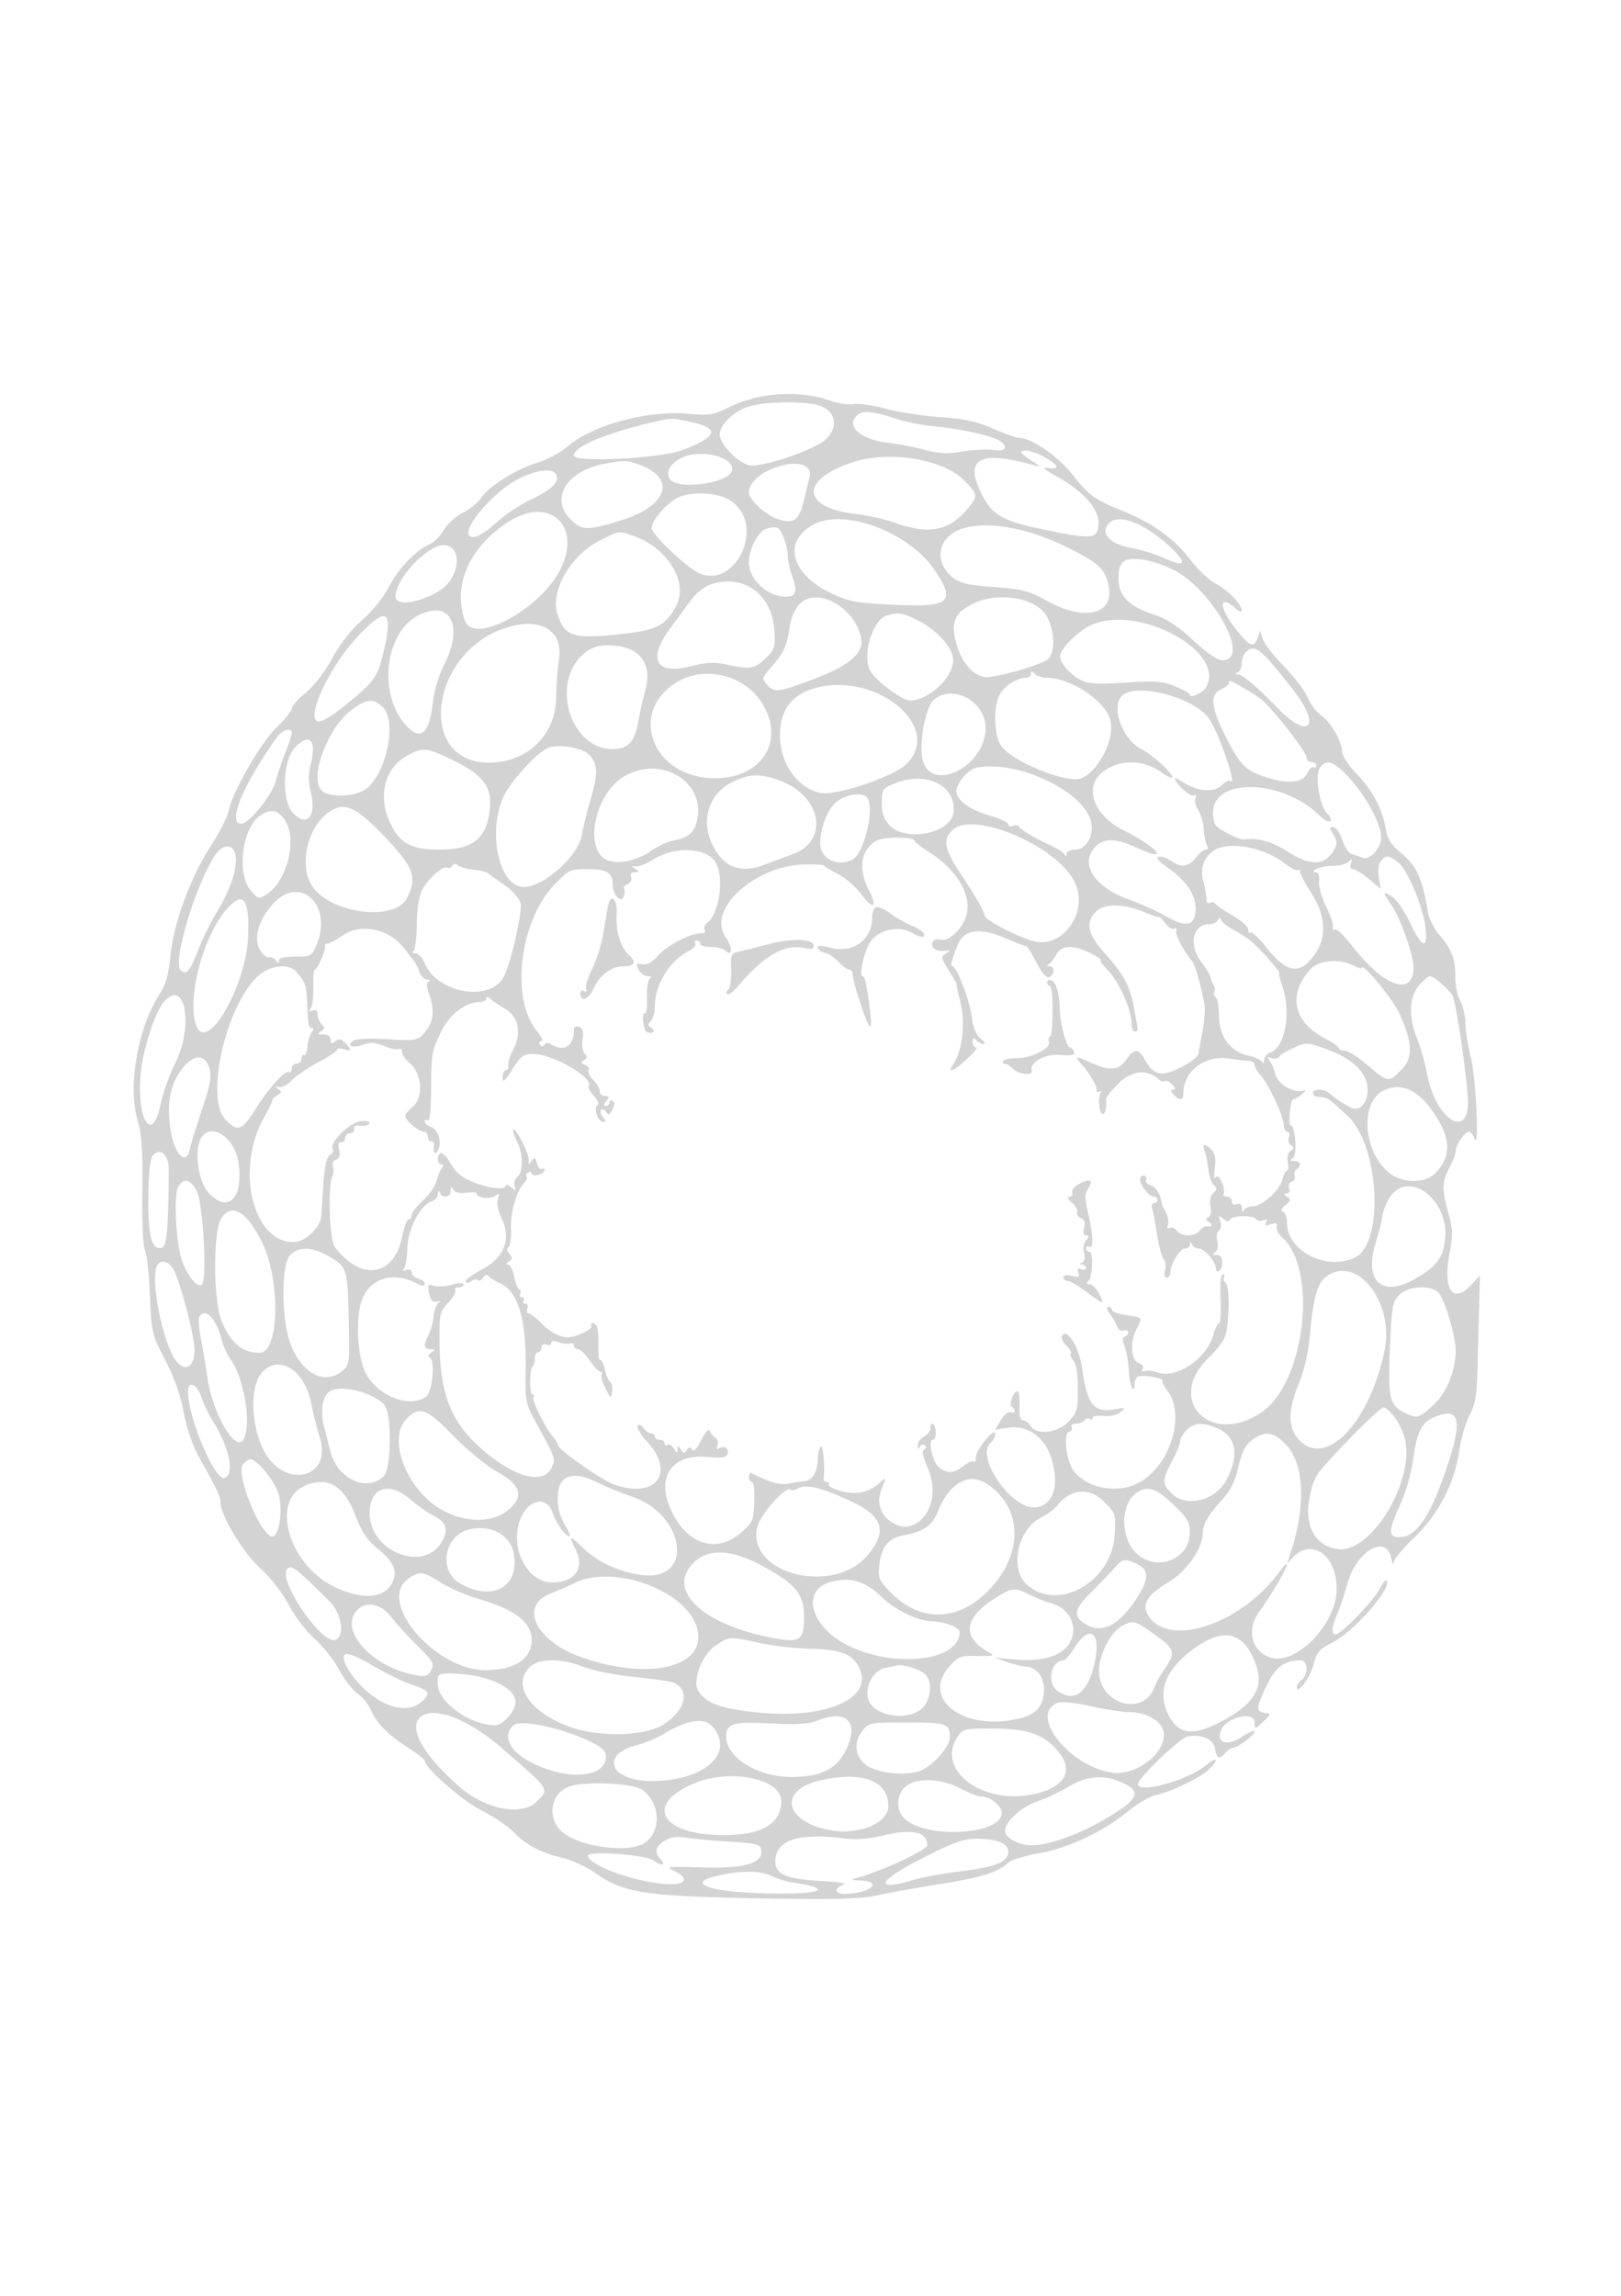 <svg xmlns="http://www.w3.org/2000/svg" width="500" height="708"><path d="M236.36 122.008c-3.377.465-8.53 2.058-11.453 3.539-4.817 2.441-5.978 2.632-12.453 2.045-12.851-1.164-29.939 3.505-37.672 10.295-1.986 1.743-5.991 3.877-8.899 4.74-6.436 1.912-15.163 7.345-17.482 10.884-.939 1.432-3.467 3.502-5.619 4.6-2.152 1.098-4.786 3.476-5.853 5.285-1.067 1.808-3.007 3.774-4.311 4.368-4.44 2.023-9.748 7.55-12.629 13.149-1.692 3.29-5.056 7.476-8.182 10.182-3.368 2.916-6.745 7.221-9.243 11.782-2.335 4.264-5.691 8.625-8.25 10.722-2.373 1.944-4.314 4.139-4.314 4.878 0 .738-2.044 3.291-4.543 5.672-4.879 4.65-13.738 19.988-14.932 25.851-.392 1.925-2.941 6.933-5.666 11.129-6.15 9.474-11.393 23.875-12.331 33.871-.514 5.478-1.383 8.549-3.223 11.391-6.787 10.48-9.953 28.427-6.881 38.995 1.318 4.534 1.637 9.293 1.475 21.979-.122 9.551.214 17 .819 18.163.565 1.085 1.252 7.325 1.529 13.867.489 11.588.61 12.103 4.685 19.941 2.749 5.288 4.703 10.809 5.7 16.105.9 4.783 2.763 10.295 4.581 13.559C67.15 459.658 68 461.44 68 463.236c0 4.029 6.962 15.571 12.298 20.389 3.196 2.886 6.76 7.459 8.734 11.208 1.834 3.483 5.437 8.208 8.005 10.5 2.569 2.292 5.951 6.563 7.516 9.491 1.565 2.928 4.115 6.228 5.667 7.333 1.553 1.105 3.444 3.435 4.202 5.176 1.815 4.165 5.155 7.545 11.439 11.578 2.827 1.814 5.139 3.61 5.139 3.991 0 2.244 11.531 12.342 17.602 15.415 3.794 1.921 8.248 4.926 9.898 6.679 3.666 3.895 8.341 6.342 15.196 7.955 2.858.672 7.358 2.771 10 4.663 8.863 6.346 15.642 7.272 57.804 7.89 16.869.248 24.599-.026 29-1.025 3.3-.75 12.066-2.331 19.48-3.514 12.995-2.074 17.603-3.527 21.214-6.69.932-.816 5.099-2.075 9.261-2.798 8.99-1.561 19.844-6.66 27.438-12.89 2.962-2.429 6.785-4.684 8.496-5.011 4.327-.826 13.659-5.285 16.361-7.816 3.279-3.073 2.758-4.365-.616-1.526-5.587 4.701-21.134 9.039-21.134 5.897 0-1.727 12.768-14.035 15.145-14.599 4.219-1 8.318.789 8.671 3.784.357 3.022 1.351 3.392 3.184 1.184.685-.825 1.683-1.5 2.218-1.5 1.454 0 6.782-3.993 6.782-5.082 0-.521-1.822.259-4.049 1.733-4.399 2.911-7.838 1.825-6.367-2.01 1.584-4.128 10.416-6.219 10.416-2.467 0 2.168.007 2.168 2.593-.25 2.507-2.344 2.524-2.435.5-2.744-2.73-.416-2.65-1.532.603-8.403 2.706-5.715 5.478-7.777 10.453-7.777 2.304 0 2.548 4.177.351 6-.825.685-1.5 1.71-1.5 2.277 0 2.572 4.179-3.102 5.163-7.011.949-3.769 1.733-4.686 5.738-6.716 6.855-3.474 18.795-17.188 16.746-19.236-.275-.275-1.268 1.004-2.208 2.843-1.818 3.556-11.821 13.843-13.462 13.843-1.393 0-1.208-2.41.478-6.216.8-1.806 2.185-5.949 3.077-9.205 2.819-10.284 11.973-15.723 13.595-8.079.35 1.65.69 2.224.755 1.275.065-.949 2.848-4.324 6.186-7.5 7.548-7.184 12.598-16.849 14.007-26.808.542-3.832 1.97-8.767 3.173-10.967 1.736-3.177 2.24-5.954 2.448-13.5.144-5.225.384-14.04.533-19.588l.271-10.088-2.651 2.838c-5.695 6.096-8.84 1.672-6.762-9.515 1.044-5.622 1.034-7.688-.056-11.5-2.317-8.102-2.337-10.583-.121-14.718 1.149-2.144 2.09-4.593 2.09-5.442 0-1.922 2.776-5.987 4.089-5.987.536 0 1.32.932 1.742 2.071 1.512 4.088.461-18.665-1.158-25.071-.904-3.575-1.653-8.3-1.664-10.5-.012-2.2-.746-5.35-1.632-7-.885-1.65-1.555-4.877-1.488-7.171.152-5.24-1.163-8.738-4.875-12.966-1.604-1.826-3.199-5.017-3.546-7.092-1.716-10.251-3.442-14.15-7.925-17.897-3.453-2.887-4.571-4.592-5.104-7.785-1.023-6.127-4.027-11.802-8.99-16.981-2.447-2.554-4.449-5.553-4.449-6.665 0-3.125-3.601-9.451-6.437-11.31-1.404-.92-3.249-3.351-4.101-5.403-.852-2.051-4.183-6.43-7.402-9.73-3.219-3.3-6.188-7.118-6.598-8.484l-.745-2.483-.857 2.317c-1.158 3.131-2.676 2.399-7.105-3.425-4.958-6.52-4.679-10.381.416-5.77 1.006.91 1.829 1.196 1.829.635 0-1.966-4.223-6.363-7.924-8.251-2.054-1.048-5.634-4.421-7.955-7.495-4.787-6.34-11.695-11.3-20.996-15.075-8.63-3.502-10.101-4.582-15.631-11.476-4.492-5.6-12.474-10.993-16.273-10.993-.762 0-4.386-1.294-8.053-2.876-5.113-2.205-8.883-3.021-16.168-3.501-5.225-.344-12.785-1.509-16.799-2.589-4.015-1.081-8.515-1.728-10-1.439-1.486.289-4.634-.164-6.996-1.007-5.801-2.068-12.464-2.599-19.845-1.58m-5.86 3.495c-4.472 1.582-8.5 5.619-8.5 8.518 0 2.998 5.743 8.843 9.326 9.492 3.25.588 17.236-3.869 22.063-7.032 5.306-3.477 5.065-9.43-.46-11.356-4.459-1.554-17.593-1.333-22.429.378m33.7 2.697c-3.286 3.286 1.449 7.389 9.602 8.319 3.134.357 8.261 1.339 11.393 2.182 4.438 1.194 6.978 1.315 11.5.549 3.193-.541 7.493-.769 9.555-.507 3.829.486 4.839-.594 2.427-2.596-1.889-1.567-11.992-3.886-20.177-4.63-3.85-.351-9.589-1.51-12.754-2.577-6.625-2.234-9.846-2.44-11.546-.74m-62.2 1.838c-14.922 3.446-25 7.65-25 10.43 0 2.247 26.802.905 33.5-1.677 11.001-4.241 11.681-6.729 2.385-8.722-5.519-1.184-5.887-1.185-10.885-.031m113 9.477c0 .283 1.462 1.452 3.25 2.598 2.751 1.764 2.866 1.975.75 1.377-16.298-4.606-21.345-2.292-16.774 7.693 3.381 7.384 6.518 9.366 18.906 11.938 15.919 3.306 17.3 3.201 17.677-1.347.382-4.613-4.355-10.102-12.809-14.838-4.081-2.287-4.791-2.97-2.75-2.648 3.77.596 3.448-.679-.807-3.189-3.267-1.928-7.443-2.817-7.443-1.584m-104.902 1.75c-3.498 1.799-4.848 4.332-3.455 6.485 2.158 3.336 17.595 1.398 19.049-2.391 1.64-4.271-9.541-7.207-15.594-4.094m53.402 1.134c-16.854 5.33-16.58 14.172.5 16.102 3.575.404 8.75 1.546 11.5 2.537 10.941 3.942 17.073 2.823 22.977-4.193 3.285-3.904 3.216-4.387-1.255-8.858-6.367-6.367-22.701-9.074-33.722-5.588m-77.316.67c-11.495 2.262-16.579 10.689-10.261 17.008 3.571 3.571 5.049 3.606 15.65.373 13.926-4.248 17.105-12.561 6.436-16.83-4.42-1.768-5.408-1.814-11.825-.551m51.147 1.868c-3.836 1.741-6.331 4.469-6.331 6.921 0 2.236 5.408 7.184 9.042 8.273 4.955 1.484 6.428.382 7.951-5.948.62-2.576 1.386-5.743 1.704-7.039 1.083-4.423-5.068-5.521-12.366-2.207m-76.831 2.426c-7.546 3.536-18.058 15.479-15.7 17.837 1.259 1.259 4.153-.26 9.216-4.833 2.111-1.908 6.474-4.745 9.696-6.305 6.548-3.173 8.791-5.308 7.931-7.549-.842-2.195-5.385-1.849-11.143.85m47.911 6.469c-3.693 2.322-7.411 6.834-7.411 8.992 0 1.691 8.718 10.287 13.418 13.231 11.437 7.163 22.278-13.282 11.345-21.395-3.978-2.952-13.269-3.395-17.352-.828m-51.465 7c-9.978 6.356-15.605 15.955-14.725 25.117.263 2.741 1.052 5.675 1.751 6.518 4.499 5.42 23.205-5.521 28.884-16.894 6.714-13.444-3.333-22.753-15.91-14.741m94.252.777c-9.87 5.056-7.436 15.288 5.057 21.252 5.603 2.674 7.595 3.046 19.365 3.618 17.487.851 19.38-.771 12.601-10.79-7.754-11.462-27.486-18.966-37.023-14.08m91.002-.409c-3.098 3.098-.102 6.524 6.8 7.776 3.025.549 7.636 1.98 10.247 3.18 6.636 3.052 7.146 1.461 1.253-3.906-7.595-6.917-15.419-9.931-18.3-7.05m-105.994 1.916c-2.505.931-5.206 6.32-5.206 10.387 0 5.187 5.75 10.497 11.367 10.497 3.17 0 3.658-1.569 1.983-6.376-.742-2.131-1.35-4.877-1.35-6.101 0-3.166-1.927-8.282-3.32-8.811-.649-.247-2.212-.065-3.474.404m58.805.636c-6.2 3.106-6.586 10.254-.789 14.57 2.09 1.556 4.994 2.188 12.5 2.718 8.687.613 10.513 1.096 16.361 4.325 11.353 6.268 20.476 4.163 18.917-4.365-1.02-5.576-3.009-7.431-13.46-12.548-12.817-6.277-26.543-8.201-33.529-4.7m-109.829 2.844c-9.119 4.545-15.572 15.661-13.223 22.78 2.375 7.197 4.851 7.864 21.822 5.882 8.833-1.031 11.844-2.75 14.814-8.458 3.838-7.378-2.838-18.094-13.494-21.662-4.398-1.472-3.886-1.548-9.919 1.458m-51.682 2.542c-5.74 3.229-11.5 10.654-11.5 14.824 0 4.334 13.708.18 17.001-5.152 4.321-6.997.788-13.209-5.501-9.672m213.25 3.893c-1.226.749-1.75 2.345-1.75 5.332 0 5.367 3.209 8.648 10.9 11.145 3.652 1.185 7.259 3.461 11.138 7.027 6.706 6.165 9.229 7.683 11.39 6.854 6.414-2.461-5.568-22.404-16.703-27.797-6.139-2.974-12.513-4.064-14.975-2.561m-127.576 7.194c-1.829.609-4.503 2.721-5.941 4.691a1448.943 1448.943 0 01-6.332 8.584c-7.394 9.946-4.682 14.82 6.605 11.872 4.47-1.167 6.785-1.261 10.652-.432 7.343 1.575 8.705 1.351 12.036-1.98 2.826-2.826 3.011-3.451 2.621-8.841-.8-11.055-9.561-17.253-19.641-13.894m27.541 5.969c-1.568 1.568-2.695 4.186-3.172 7.369-.864 5.758-1.784 7.726-5.75 12.291-2.775 3.194-2.833 3.445-1.199 5.25 2.294 2.535 3.416 2.413 13.906-1.513 11.459-4.289 16.03-8.164 15.118-12.82-1.855-9.468-13.498-15.982-18.903-10.577m53.248.056c-5.567 2.808-6.777 5.772-4.978 12.198 1.869 6.672 6.088 10.905 10.268 10.3 6.395-.926 16.28-3.984 18.1-5.6 2.41-2.139 1.798-10.13-1.07-13.97-3.86-5.171-14.981-6.63-22.32-2.928m-170.745 3.413c-10.562 5.206-12.766 24.374-3.919 34.087 4.376 4.804 7.136 2.545 8.139-6.664.431-3.955 1.822-8.639 3.63-12.221 6.009-11.904 1.84-19.978-7.85-15.202m144.573.018c-4.501 1.184-7.973 12.133-5.415 17.08 1.576 3.047 9.837 9.239 12.328 9.239 5.726 0 13.296-7.065 13.296-12.41 0-3.917-5.071-9.478-11.466-12.573-4.132-2.001-5.449-2.202-8.743-1.336m-163.635 6.812c-8.245 8.813-15.496 23.943-12.393 25.86.983.608 4.018-1.089 8.677-4.853 9.191-7.425 10.057-8.642 11.943-16.785 2.977-12.847.858-13.935-8.227-4.222m226.303-3.677c-4.091 1.923-9.459 7.335-9.459 9.538 0 2.085 3.006 5.598 6.204 7.252 2.547 1.317 4.968 1.471 13.918.886 9.337-.61 11.46-.451 15.353 1.15 2.485 1.022 4.519 2.153 4.521 2.514.008 1.404 4.124-.513 5.127-2.386 5.951-11.119-21.402-25.656-35.664-18.954m-181.142 1.017c-22.7 7.946-26.663 40.892-4.971 41.327 12.056.242 21.111-8.364 21.207-20.156.029-3.577.414-8.786.855-11.576 1.463-9.247-6.044-13.462-17.091-9.595m24.826 7.7c-10.504 8.838-4.309 29.467 8.85 29.467 4.722 0 6.842-2.309 7.92-8.623.458-2.682 1.418-6.958 2.133-9.501 2.389-8.49-2.043-13.876-11.42-13.876-3.327 0-5.243.649-7.483 2.533M384.2 201.2c-.66.66-1.2 2.198-1.2 3.417 0 1.219-.562 2.443-1.25 2.721-.855.345-.882.529-.085.583 1.654.112 5.883 3.66 12.429 10.426 9.669 9.996 13.602 5.722 4.952-5.382-10.239-13.142-12.041-14.57-14.846-11.765m-66.2 6.6c0 .66-.697 1.2-1.55 1.2-2.808 0-7.04 2.805-8.255 5.472-1.933 4.241-1.512 12.856.77 15.756 3.832 4.871 20.202 11.419 24.481 9.793 5.364-2.04 10.485-12.175 9.047-17.905-1.497-5.963-12.218-13.116-19.659-13.116-1.339 0-2.974-.54-3.634-1.2-.933-.933-1.2-.933-1.2 0m-109.664 2.836c-14.791 9.59-6.66 29.317 12.098 29.354 15.045.03 22.217-12.229 14.049-24.014-5.701-8.227-17.864-10.712-26.147-5.34m170.664.127c0 .419-1.012 1.207-2.25 1.75-3.589 1.574-3.293 5.453 1.081 14.145 4.543 9.026 6.134 10.713 12.094 12.816 6.815 2.404 11.882 2.044 13.243-.943.618-1.357 1.509-2.231 1.978-1.941.47.291.854.051.854-.531 0-.582-.675-1.059-1.5-1.059a1.51 1.51 0 01-1.5-1.51c0-1.529-10.192-14.665-13.631-17.568-1.915-1.617-9.131-5.922-9.926-5.922-.244 0-.443.343-.443.763m-126.725 1.208c-7.948 1.888-11.785 6.848-11.673 15.089.115 8.504 5.361 15.894 12.376 17.435 4.785 1.051 22.714-4.987 26.729-9.002 11.097-11.097-8.609-27.994-27.432-23.522m94.475 2.052c-4.518 2.779-1.022 13.744 5.439 17.062 3.6 1.848 10.109 7.95 9.321 8.738-.217.217-1.733-.558-3.368-1.722-5.761-4.102-13.445-3.991-18.392.266-5.459 4.697-2.225 13.145 6.75 17.633 10.798 5.399 14.573 10.27 4.226 5.453-6.365-2.964-10.083-3.096-12.726-.453-5.192 5.192-.603 12.523 10.276 16.416 3.728 1.334 8.807 3.615 11.289 5.069 6.068 3.556 8.85 3.108 9.207-1.485.358-4.588-2.526-9.165-8.359-13.268-3.053-2.147-4.067-3.339-3.023-3.552.865-.176 2.581.387 3.814 1.25 3.169 2.22 5.349 1.954 7.617-.93 1.082-1.375 2.491-2.5 3.132-2.5.683 0 .841-.517.381-1.25-.431-.687-.902-2.966-1.047-5.064-.145-2.098-.91-4.737-1.7-5.865-.79-1.128-1.169-2.748-.842-3.6.35-.911.176-1.29-.422-.921-.559.346-2.295-.705-3.857-2.336-3.062-3.196-2.729-3.822.819-1.538 4.13 2.659 9.294 2.995 11.538.751 1.106-1.106 2.278-1.743 2.604-1.417 2.456 2.457-3.304-14.497-6.521-19.192-4.141-6.043-20.789-10.846-26.156-7.545m-58.665 1.727c-2.473 2.026-4.597 12.69-3.594 18.046 2.092 11.172 19.509 2.857 19.509-9.314 0-8.174-9.939-13.627-15.915-8.732m-179.146 2.766c-7.905 5.625-13.926 21.76-9.492 25.44 2.507 2.081 10.14 1.735 13.341-.604 6.358-4.645 9.762-20.802 5.319-25.245-2.752-2.752-4.856-2.658-9.168.409m-23.456 8.734C75.059 241.811 69.997 254 74.373 254c2.449 0 9.435-8.611 10.672-13.152.65-2.392 2.032-6.456 3.069-9.033 1.037-2.577 1.886-5.165 1.886-5.75 0-1.884-2.857-1.135-4.517 1.185m5.458 3.313c-3.668 3.904-4.146 15.925-.789 19.828 4.284 4.979 7.609 1.516 5.726-5.963-.82-3.256-.82-5.6 0-8.856 1.87-7.43-.45-9.785-4.937-5.009m78.059.081c-3.267 1.293-11.362 10.131-13.606 14.856-4.816 10.14-1.969 26.07 4.983 27.888 5.646 1.477 17.943-8.839 19.132-16.048.348-2.112 1.501-6.835 2.562-10.495 2.382-8.217 2.391-10.686.052-13.728-1.861-2.42-9.58-3.875-13.123-2.473m-42.929 2.108c-7.647 3.899-9.846 13.113-5.246 21.977 2.863 5.518 6.421 7.271 14.757 7.271 10.725 0 14.988-3.753 15.586-13.72.357-5.973-2.686-9.648-11.481-13.863-8.209-3.934-8.982-4.028-13.616-1.665m280.842 4.411c-1.407 2.628.37 11.997 2.63 13.873.789.655 1.164 1.629.833 2.164-.331.536-2.013-.384-3.739-2.044-11.04-10.619-31.467-11.432-32.455-1.292-.175 1.797.239 3.938.92 4.759 1.201 1.448 7.337 4.43 8.716 4.236 4.122-.579 8.516.635 13.182 3.641 7.468 4.811 11.895 4.529 14.773-.942.752-1.43.623-2.55-.491-4.25-1.306-1.994-1.314-2.308-.057-2.308.806 0 2.032 1.748 2.748 3.918.711 2.155 2.021 4.129 2.91 4.387.889.257 2.37.779 3.29 1.159 2.337.965 5.827-2.788 5.827-6.268 0-4.02-4.43-12.346-9.672-18.177-4.882-5.429-7.597-6.253-9.415-2.856m-105.643-.46c-2.573.497-6.27 4.777-6.27 7.258 0 2.744 4.097 5.751 10.25 7.524 3.163.911 5.75 2.123 5.75 2.693 0 .57.646.788 1.435.485.79-.303 1.577-.238 1.75.143.415.914 5.431 3.91 9.815 5.861 1.925.857 3.831 2.07 4.235 2.695.528.818.739.787.75-.112.008-.687 1.13-1.25 2.492-1.25 3.456 0 5.931-4.013 5.125-8.31-1.769-9.429-22.603-19.446-35.332-16.987m-108.933 2.811c-7.812 4.683-11.806 18.99-6.837 24.489 2.628 2.908 9.595 2.23 15.039-1.465 2.098-1.424 4.973-2.833 6.388-3.133 5.33-1.126 6.958-2.328 7.932-5.856 3.362-12.177-10.848-21.032-22.522-14.035m33.991 1.424c-7.648 3.472-10.42 12.041-6.428 19.865 3.482 6.827 8.625 8.666 16.1 5.758a353.05 353.05 0 018.271-3.052c11.746-4.161 9.198-18.257-4.15-22.966-5.685-2.006-8.695-1.92-13.793.395m49.422.72c-3.519 1.46-3.75 1.824-3.75 5.897 0 3.179.633 5.025 2.365 6.893 4.97 5.363 19.044 2.548 19.739-3.948.896-8.377-8.528-12.917-18.354-8.842m-17.962 5.838c-2.736 2.537-4.772 7.902-4.782 12.599-.011 4.728 5.352 7.389 9.939 4.934 3.575-1.913 6.848-15.318 4.621-18.923-1.263-2.042-6.948-1.234-9.778 1.39m-157.049 3.494c-6.336 4.985-8.51 16.819-4.16 22.647 6.204 8.312 25.245 10.472 28.961 3.286 3.154-6.099 2.098-9.348-5.761-17.725-10.215-10.891-13.712-12.398-19.04-8.208m-20.622.641c-5.478 3.837-7.155 17.888-2.747 23.013 2.316 2.692 2.431 2.716 4.988 1.041 6.143-4.025 9.359-16.644 5.716-22.435-2.271-3.611-4.474-4.059-7.957-1.619m214.003 4.071c-3.439 2.784-2.953 6.042 2.005 13.45 4.587 6.852 7.408 11.747 7.622 13.224.229 1.582 12.316 7.597 16.253 8.089 8.911 1.112 15.782-10.185 11.376-18.705-5.623-10.874-30.445-21.573-37.256-16.058m-23.62 3.468c-4.956 2.673-5.937 8.589-2.532 15.266 2.821 5.535 1.473 6.3-2.316 1.314-1.776-2.337-5.012-5.15-7.191-6.25-2.178-1.1-4.078-2.24-4.222-2.533-.143-.293-2.876-.475-6.073-.404-15.494.342-30.433 14.174-24.287 22.487 2.2 2.976 2.043 6.272-.192 4.037-.598-.598-2.572-1.087-4.387-1.087-1.815 0-3.3-.45-3.3-1s-.477-1-1.059-1-.793.431-.467.957c.325.527-.661 1.609-2.191 2.405-5.848 3.042-10.283 10.334-10.283 16.906 0 1.833-.559 3.891-1.242 4.574-.988.988-.967 1.411.107 2.075.742.458.941 1.085.444 1.392-.497.307-1.339.251-1.869-.125-1.12-.794-1.596-6.398-.486-5.712.408.252.668-1.889.578-4.757-.09-2.868.316-5.546.902-5.95.642-.442.385-.74-.649-.75-.943-.008-2.196-.915-2.784-2.014-.936-1.748-.79-1.956 1.162-1.658 1.511.23 3.037-.616 4.721-2.617 2.581-3.067 10.298-7.059 13.388-6.924 1.036.045 1.491-.376 1.097-1.014-.371-.6-.022-1.586.775-2.19 3.773-2.859 5.327-14.27 2.549-18.718-2.881-4.614-12.534-4.999-19.361-.772-2.108 1.305-4.507 2.245-5.332 2.09-1.333-.25-1.333-.167 0 .745 1.295.886 1.265 1.028-.219 1.042-1.109.01-1.515.543-1.146 1.507.326.85-.114 1.755-1.026 2.104-.878.338-1.374.976-1.1 1.419.274.442.227 1.509-.103 2.369-.865 2.254-3.406-.442-3.406-3.613 0-3.627-1.89-4.771-7.884-4.771-5.234 0-5.693.217-10.068 4.756-10.844 11.251-13.707 35.366-5.373 45.269 1.376 1.636 1.986 2.975 1.355 2.975s-.84.498-.464 1.107c.473.765.885.781 1.335.053.417-.675 1.183-.719 2.125-.123 3.83 2.422 6.974.579 6.974-4.087 0-1.322.481-1.703 1.607-1.271 1.185.455 1.469 1.466 1.082 3.851-.296 1.825-.02 3.739.635 4.394.879.879.839 1.357-.166 1.978-1.051.65-.985.951.322 1.452.906.347 1.377 1.069 1.047 1.602-.33.534.316 1.887 1.437 3.008 1.12 1.12 2.036 2.711 2.036 3.536 0 .825.73 1.5 1.622 1.5 1.329 0 1.398.271.378 1.5-.86 1.036-.898 1.5-.122 1.5.617 0 1.122-.477 1.122-1.059s.451-.78 1.003-.439c.66.408.623 1.328-.108 2.694-.872 1.629-1.29 1.783-1.948.718-.461-.746-1.152-1.042-1.535-.659s-.128 1.383.568 2.221c.903 1.088.935 1.524.11 1.524-1.583 0-3.118-4.322-1.826-5.144.608-.388.174-1.543-1.092-2.902-1.156-1.241-1.865-2.642-1.574-3.113 1.573-2.545-11.187-9.841-17.211-9.841-2.951 0-3.765.607-6.366 4.75-2.369 3.772-2.987 4.287-3.002 2.5-.01-1.238.469-2.25 1.064-2.25.596 0 .892-.562.658-1.25-.235-.687.452-2.944 1.525-5.015 2.722-5.251 1.727-10.178-2.57-12.723-1.758-1.042-3.758-2.388-4.446-2.992-.827-.727-1.25-.747-1.25-.059 0 .571-.951 1.039-2.114 1.039-4.338 0-9.366 3.936-11.898 9.313-2.886 6.128-2.944 6.482-3.012 18.472-.032 5.675-.427 9.054-1.014 8.691-.529-.327-.962-.148-.962.398 0 .545.855 1.263 1.901 1.594 2.293.728 3.539 4.951 2.158 7.32-.957 1.642-1.586.552-1.177-2.038.065-.413-.332-.75-.882-.75s-1-.675-1-1.5-.562-1.515-1.25-1.533c-1.625-.044-5.75-3.491-5.75-4.805 0-.559 1.013-1.837 2.25-2.839 3.512-2.845 2.96-10.371-1-13.621-1.237-1.016-2.25-2.516-2.25-3.334 0-.817-.43-1.22-.956-.895-.526.325-2.55-.075-4.499-.89-2.725-1.138-4.246-1.234-6.595-.416-3.333 1.162-5.276.32-2.921-1.266.858-.578 5.258-.767 10.556-.455 8.49.5 9.217.389 11.118-1.705 2.901-3.196 3.498-6.919 1.856-11.575-1.074-3.044-1.134-4.163-.243-4.526.654-.266.431-.517-.499-.561-.925-.043-1.993-1.057-2.372-2.252-.379-1.195-1.09-2.658-1.578-3.25-.489-.592-1.861-2.371-3.049-3.953-4.7-6.255-13.348-8.111-19.223-4.124-2.026 1.375-4.114 2.5-4.639 2.5-.526 0-.849.337-.718.75.329 1.037-2.336 7.25-3.109 7.249-.346 0-.568 2.588-.495 5.75.077 3.281-.352 6.114-1 6.595-.704.524-.47.631.616.282 1.219-.392 1.75-.027 1.75 1.205 0 .973.559 2.328 1.242 3.011.988.988.938 1.433-.25 2.184-1.193.754-1.041.946.758.959 1.403.009 2.25.626 2.25 1.637 0 1.274.299 1.374 1.394.466 1.076-.893 1.76-.791 3 .449 2.142 2.142 2.024 2.731-.394 1.963-1.1-.349-2.002-.267-2.003.183-.002.449-2.575 2.167-5.716 3.817-3.142 1.65-6.789 4.125-8.104 5.5-1.315 1.375-3.13 2.369-4.034 2.208-1.304-.231-1.361-.101-.273.633 1.125.76 1.064 1.096-.34 1.882-.94.526-1.655 1.262-1.588 1.635.066.373-.979 2.583-2.323 4.91C72.504 360.049 77.76 383 90.488 383c3.749 0 8.4-4.474 8.657-8.327.079-1.195.256-4.198.392-6.673.444-8.047 1.064-11.135 2.404-11.963.723-.448 1.023-1.287.665-1.865-1.074-1.738 5.1-7.902 8.399-8.386 1.647-.242 2.995-.068 2.995.387 0 .842-1.487 1.197-3.766.898-.696-.091-1.146.397-1 1.086.146.689-.409 1.273-1.234 1.298-.825.025-1.52.72-1.545 1.545-.025.825-.597 1.384-1.271 1.243-.834-.175-1.025.541-.599 2.241.44 1.751.166 2.674-.916 3.089-.848.326-1.298 1.23-.999 2.01.299.779.218 2.205-.181 3.167-1.426 3.44-.848 19.51.78 21.711 7.918 10.706 18.198 9.24 20.73-2.957.629-3.027 1.561-5.504 2.072-5.504.511 0 .929-.603.929-1.339 0-.737 1.567-2.766 3.483-4.509 1.916-1.744 3.778-4.403 4.138-5.911.36-1.508 1.098-3.303 1.639-3.991.664-.842.619-1.25-.138-1.25-1.352 0-1.501-2.648-.194-3.455.51-.316 1.882 1.124 3.048 3.198 1.513 2.693 3.44 4.319 6.733 5.68 4.897 2.026 10.291 2.657 10.291 1.205 0-.48.759-.255 1.687.5 1.47 1.195 1.607 1.156 1.06-.305-.35-.935.009-2.206.812-2.872 1.903-1.579 1.835-7.289-.133-11.094-.865-1.673-1.347-3.27-1.069-3.547.758-.758 5.079 7.963 4.801 9.69-.215 1.333-.126 1.333.8 0 .878-1.264 1.139-1.148 1.656.739.337 1.231 1.012 1.992 1.5 1.691.487-.302.886-.124.886.394 0 .519-.9 1.178-2 1.466-1.1.287-2 .088-2-.443s-.48-.668-1.067-.306c-.586.363-.81.915-.497 1.228.312.313-.096 1.303-.907 2.199-2.334 2.578-4.124 9.107-3.918 14.285.105 2.613-.237 5.016-.759 5.339-.566.35-.451 1.186.285 2.073.99 1.192.95 1.668-.201 2.396-.925.585-1.007.914-.231.924.662.008 1.501 1.595 1.863 3.526.362 1.931 1.065 3.762 1.562 4.069.496.307.644.977.327 1.489-.316.512-.072.931.543.931s.84.45.5 1c-.34.55-.093 1 .548 1s.907.675.59 1.5c-.316.825-.143 1.5.385 1.5s2.201 1.273 3.718 2.829c2.82 2.891 5.586 4.411 8.265 4.542 2.412.118 8.021-2.518 7.422-3.487-.3-.486-.118-.884.406-.884 1.397 0 1.862 1.924 1.732 7.17-.064 2.568.196 4.477.578 4.241.381-.236 1.011 1.038 1.4 2.83.389 1.793 1.14 3.535 1.669 3.872.529.337.806 1.687.615 3-.329 2.263-.437 2.211-2.072-.984-.948-1.855-1.48-3.767-1.181-4.25.299-.484.124-.879-.387-.879-.512 0-2.001-1.572-3.309-3.493-1.308-1.921-2.941-3.496-3.629-3.5-.687-.004-1.25-.495-1.25-1.09 0-.596-.562-.886-1.25-.644-.687.242-2.262.066-3.5-.392-1.46-.539-2.25-.451-2.25.251 0 .595-.675.823-1.5.506-.914-.35-1.5-.001-1.5.893 0 .808-.45 1.469-1 1.469s-1 .825-1 1.833c0 1.009-.32 2.153-.71 2.544-1.023 1.023-1.047 8.623-.028 8.623.471 0 .611.396.312.88-.582.941 3.678 9.579 6.017 12.199.775.868 1.426 1.993 1.448 2.5.056 1.341 13.358 10.714 17.194 12.115 12.954 4.732 19.307-3.395 10.321-13.205-1.914-2.089-3.203-4.248-2.864-4.796.362-.587 1.112-.317 1.823.656.664.908 1.72 1.651 2.347 1.651s1.14.45 1.14 1 .675 1 1.5 1 1.5.477 1.5 1.059.422.798.939.479c.516-.319 1.402.217 1.969 1.191.806 1.384 1.041 1.443 1.077.271.041-1.333.155-1.333 1.03 0 .817 1.244 1.134 1.268 1.86.143.661-1.025 1.056-1.064 1.614-.162.473.766 1.497-.3 2.851-2.965 1.162-2.287 2.301-3.565 2.533-2.838.231.727 1.011 1.671 1.732 2.098.722.427 1.029 1.514.684 2.414-.421 1.096-.242 1.399.541.915 1.6-.989 3.2.153 2.558 1.826-.395 1.03-1.978 1.235-6.424.832-10.169-.922-15.238 5.622-11.584 14.954 4.562 11.652 14.199 15.317 22.165 8.43 3.639-3.145 3.894-3.731 4.129-9.5.14-3.444-.173-6.147-.712-6.147-.529 0-.962-.712-.962-1.583s.338-1.41.75-1.198c5.625 2.896 8.82 3.797 11.581 3.268 1.743-.335 3.839-.656 4.657-.714 2.555-.182 4.041-2.513 4.281-6.715.127-2.226.569-4.05.981-4.053.674-.004 1.233 6.599.825 9.745-.09.688.334 1.25.94 1.25.607 0 .878.364.603.808-.274.445 1.484 1.34 3.909 1.988 4.771 1.276 8.338.492 11.891-2.616 1.823-1.594 1.881-1.577 1.138.32-1.658 4.235-1.754 5.608-.589 8.421 1.332 3.216 5.833 5.595 8.801 4.653 6.314-2.004 8.761-10.329 5.322-18.104-1.507-3.406-1.802-5.03-1.005-5.522.746-.462.783-.912.107-1.329-.562-.347-1.249-.066-1.528.625-.311.771-.537.594-.585-.459-.043-.943.821-2.196 1.921-2.785s2-1.73 2-2.535c0-2.53 1.493-1.59 1.644 1.036.08 1.374-.317 2.499-.881 2.499-1.655 0-.057 7.059 1.941 8.575 2.506 1.9 4.616 1.748 7.527-.542 1.376-1.082 2.786-1.682 3.135-1.334.349.349.646-.228.661-1.282.034-2.429 5.907-9.629 5.946-7.289.015.895-.587 2.137-1.337 2.759-4.988 4.14 6.338 20.633 13.681 19.921 5.361-.519 7.437-6.118 5.256-14.175-2.006-7.412-7.448-11.402-14.083-10.325l-3.533.573 1.749-2.96c.962-1.628 2.321-2.741 3.021-2.472.7.268 1.273.09 1.273-.397s-.395-1.035-.878-1.219c-1.073-.407.46-4.833 1.674-4.833.474 0 .777 2.025.674 4.5-.131 3.137.209 4.5 1.121 4.5.72 0 1.705.706 2.188 1.57 1.706 3.048 8.344 2.416 11.721-1.117 2.748-2.876 3-3.726 3-10.137 0-4.507-.496-7.597-1.393-8.681-.765-.926-1.14-1.935-.833-2.242.308-.308-.32-1.439-1.394-2.513-1.074-1.074-1.656-2.433-1.293-3.02 1.551-2.51 5.292 3.6 6.209 10.14 1.57 11.203 3.532 13.672 9.994 12.581 3.462-.584 3.58-.524 1.766.899-1.147.899-3.3 1.375-5.25 1.16-1.818-.2-3.306.05-3.306.557s-.419.662-.931.346c-.512-.317-1.213-.118-1.559.441-.345.559-1.528 1.016-2.628 1.016s-1.72.453-1.378 1.007c.343.554.002 1.245-.757 1.536-1.976.759-.667 9.783 1.817 12.528 4.23 4.674 11.734 6.276 18.121 3.868 10.512-3.964 16.594-21.23 10.297-29.235-1.054-1.34-1.685-2.667-1.403-2.95.767-.767-6.454-1.949-7.596-1.243-.541.334-.983 1.255-.983 2.048 0 3.909-1.594.787-1.779-3.486-.118-2.709-.694-6.188-1.28-7.729-.752-1.977-.753-2.907-.003-3.157.584-.194 1.062-.814 1.062-1.377 0-.563-.631-.782-1.401-.486-.777.298-1.652-.212-1.964-1.143-.309-.925-1.308-2.693-2.22-3.931-.991-1.344-1.207-2.25-.537-2.25.617 0 1.122.422 1.122.939 0 .516 2.025 1.242 4.5 1.613 5.121.768 4.998.585 2.997 4.454-2.04 3.945-1.564 9.739.854 10.374 1.128.296 1.562.952 1.11 1.682-.471.764-.236 1.021.65.711.764-.267 2.445-.095 3.736.383 5.84 2.161 15.085-3.859 17.305-11.268.64-2.139 1.506-3.888 1.924-3.888.417 0 .604-3.375.414-7.5-.207-4.498.05-7.5.642-7.5.542 0 .727.419.411.931-.317.512-.118 1.213.441 1.559 1.54.952 1.238 14.183-.395 17.31-.776 1.485-2.841 4.05-4.589 5.7-13.923 13.141.531 27.94 16.397 16.788 13.165-9.252 17.125-43.766 6.154-53.633-1.128-1.015-1.91-2.517-1.737-3.338.235-1.118-.236-1.318-1.875-.798-1.632.518-1.988.37-1.4-.582.558-.903.311-1.093-.843-.651-.898.345-1.898.196-2.223-.33-.799-1.293-7.192-1.219-8.003.093-.436.705-1.157.625-2.203-.243-1.345-1.116-1.463-.998-.871.868.395 1.243.21 2.451-.436 2.851-.652.403-.854 1.76-.483 3.239.406 1.617.161 2.849-.669 3.376-.982.622-.871.833.442.845 1.196.01 1.75.807 1.75 2.515 0 2.465-1.969 3.676-2.033 1.25-.051-1.903-3.593-5.75-5.294-5.75-.828 0-1.733-.562-2.011-1.25-.403-1-.52-1-.583 0-.043.688-.742 1.25-1.553 1.25-1.571 0-4.526 4.865-4.526 7.45 0 .853-.502 1.55-1.117 1.55-.657 0-.88-.903-.541-2.198.316-1.209.204-2.671-.25-3.25-.866-1.106-1.762-4.704-2.628-10.552-.285-1.925-.761-4.288-1.058-5.25-.298-.962-.06-1.75.527-1.75s1.067-.45 1.067-1-.49-1-1.09-1c-1.634 0-4.752-4.249-4.19-5.712.269-.702.9-1.023 1.401-.713.501.31.673.95.381 1.422-.292.472.352 1.139 1.432 1.482 1.614.512 3.195 3.079 3.402 5.521.023.275.596 1.568 1.274 2.874.677 1.306.966 3.068.641 3.914-.359.935-.175 1.283.466.887.581-.359 1.612.017 2.292.836 1.582 1.907 5.39 1.918 6.964.021.671-.807 1.513-1.429 1.873-1.382 1.948.258 2.474-.308 1.154-1.241-1.09-.771-1.169-1.196-.289-1.555.746-.305.996-1.569.651-3.293-.357-1.786-.029-3.293.906-4.167 1.18-1.102 1.216-1.566.184-2.381-.705-.557-1.493-2.813-1.751-5.013-.259-2.2-.795-4.788-1.193-5.75-.894-2.167.126-2.259 2.188-.197 1.121 1.121 1.399 2.706.997 5.698-.306 2.28-.215 3.593.202 2.919.521-.843 1.129-.413 1.944 1.377.653 1.431.929 3.019.615 3.528-.315.509.13.925.987.925s1.559.661 1.559 1.469c0 .894.586 1.243 1.5.893.99-.38 1.527.056 1.579 1.281.045 1.053.297 1.316.583.607.278-.687 1.48-1.251 2.671-1.252 2.943-.004 8.378-4.872 9.208-8.248.372-1.512 1.015-2.75 1.429-2.75.414 0 .528-1.173.254-2.606-.305-1.597.039-2.953.889-3.5 1.114-.718 1.135-1.057.103-1.724-.706-.457-.996-1.581-.643-2.5.361-.94.157-1.67-.466-1.67-.609 0-1.107-.928-1.107-2.062 0-2.581-4.764-12.768-7.188-15.37-.996-1.07-1.812-2.507-1.812-3.194 0-.688-.788-1.248-1.75-1.245-.962.003-3.556-.295-5.763-.662C371.7 325.173 365 330.193 365 337.321c0 2.082-1.353 2.163-3 .179-.941-1.134-.954-1.5-.051-1.5.75 0 .592-.602-.425-1.619-.891-.891-1.899-1.34-2.24-.998-.342.342-1.333-.019-2.203-.803-3.41-3.071-8.281-2.386-12.311 1.731-2.051 2.095-3.685 4.12-3.631 4.5.356 2.502-.301 5.207-1.139 4.689-1.16-.717-1.361-6.132-.25-6.753.413-.23.193-.284-.488-.119-.681.165-1.148-.021-1.038-.414.294-1.046-2.164-5.374-4.523-7.964-2.52-2.766-2.164-2.785 3.699-.191 5.279 2.335 7.916 1.914 10.242-1.635 2.027-3.094 3.673-3.073 5.354.069 2.748 5.135 5.144 5.716 11.138 2.704 2.951-1.483 5.439-3.372 5.529-4.197.089-.825.662-3.975 1.273-7 .61-3.025.857-6.85.548-8.5-1.034-5.528-2.872-11.99-3.696-13-2.827-3.463-5.366-8.266-4.981-9.422.258-.772-.004-1.074-.609-.7-.584.36-1.776-.365-2.649-1.611-.873-1.247-1.806-2.149-2.073-2.006-.267.144-2.171-.475-4.231-1.376-6.229-2.724-12.356-2.895-14.995-.419-3.603 3.382-2.904 6.9 2.6 13.084 6.042 6.79 7.674 9.926 9.057 17.404 1.317 7.127 1.309 6.546.093 6.546-.55 0-1-1.12-1-2.489 0-4.182-3.755-12.663-7.165-16.181-1.775-1.831-2.819-3.33-2.32-3.33.499 0-.857-.9-3.015-2-5.285-2.695-9.111-2.604-10.615.25-.651 1.238-1.68 2.581-2.285 2.985-.761.508-.715.739.15.75 1.686.02 1.596 2.668-.113 3.324-.883.339-2.3-1.295-4.025-4.643-1.464-2.841-2.866-5.074-3.117-4.962-.25.112-2.856-.858-5.79-2.156-8.619-3.812-13.535-3.074-15.544 2.332-1.85 4.979-2.095 6.12-1.314 6.12 1.302 0 5.383 10.858 5.94 15.805.339 3.007 1.254 5.237 2.617 6.376 1.153.964 1.624 1.767 1.046 1.786-.577.018-1.59-.507-2.25-1.167-.933-.933-1.2-.822-1.2.5 0 .935.5 1.7 1.11 1.7 1.281 0-6.165 6.942-7.482 6.977-.48.013-.462-.539.041-1.227 3.305-4.521 4.31-13.445 2.335-20.75-.668-2.475-1.091-4.5-.939-4.5.151 0-.92-1.894-2.381-4.208-2.46-3.897-2.528-4.287-.92-5.278 1.579-.974 1.555-1.047-.264-.817-2.653.336-4.538-.933-3.892-2.619.303-.788 1.352-1.14 2.505-.838 2.51.656 6.47-2.946 7.857-7.148 2.029-6.15-2.486-14.091-11.22-19.732-2.613-1.688-4.753-3.359-4.757-3.714-.013-1.123-9.404-1.104-11.493.024m-204.516 5.08c-6.085 9.951-12.721 32.413-10.294 34.84 1.75 1.75 2.993.378 5.305-5.859 1.169-3.152 3.943-8.758 6.166-12.459 4.29-7.141 6.316-13.735 5.374-17.489-.85-3.387-4.191-2.894-6.551.967m308.896-2.243c-3.468 2.027-4.8 5.451-3.732 9.597.551 2.143.996 4.693.988 5.668-.008.986.451 1.483 1.036 1.121.579-.357 1.339-.232 1.69.277s2.775 2.161 5.388 3.67 4.75 3.427 4.75 4.261c0 .834.366 1.291.814 1.014.448-.277 2.563 1.704 4.7 4.402 6.549 8.268 10.601 8.798 15.236 1.991 3.545-5.206 3.104-11.769-1.25-18.575-1.925-3.01-3.5-5.988-3.5-6.619 0-.631-.288-.859-.64-.507-.352.352-2.264-.628-4.25-2.178-6.034-4.709-16.686-6.777-21.23-4.122m51.113 3.501c-.764.921-1.03 2.878-.681 5.025l.57 3.515-3.669-3.024c-2.018-1.663-4.227-3.024-4.909-3.024-.75 0-.997-.693-.625-1.75.502-1.429.368-1.52-.732-.5-.741.688-2.945 1.257-4.897 1.265-1.952.009-4.225.452-5.05.985-1.113.72-1.158.973-.175.985.847.009 1.222 1.009 1.039 2.765-.158 1.512.81 5 2.152 7.75s2.307 5.608 2.145 6.35c-.162.743.123 1.093.633.777.51-.315 2.97 2.058 5.467 5.273 9.76 12.568 18.739 15.573 18.739 6.271 0-3.541-3.939-14.802-6.495-18.568-3.128-4.61-3.133-5.061-.031-3.028 1.361.891 3.835 4.502 5.499 8.023 3.677 7.783 5.543 8.407 4.735 1.584-.797-6.731-5.443-17.829-8.456-20.198-3.027-2.381-3.632-2.436-5.259-.476m-286.473 1.46c-.362.585-1.024.838-1.472.562-1.261-.78-5.903 3.296-7.755 6.808-1.102 2.092-1.688 5.699-1.73 10.662-.034 4.125-.513 7.831-1.063 8.235-.575.422-.308.741.629.75.895.008 2.199 1.392 2.896 3.076 3.84 9.27 20.309 12.044 24.376 4.106 2.239-4.371 5.819-20.153 5.164-22.763-.334-1.332-2.511-3.76-4.836-5.396-2.326-1.635-4.679-3.318-5.229-3.74-.55-.423-2.575-.922-4.5-1.111-1.925-.188-4.022-.773-4.661-1.298-.748-.616-1.395-.577-1.819.109m-55.124 11.574c-4.552 4.827-6.313 10.766-4.246 14.321.844 1.45 2.126 2.501 2.85 2.334.724-.166 1.689.284 2.143 1 .634.999.83 1.012.842.053.01-.833 1.7-1.25 5.066-1.25 4.884 0 5.102-.123 6.605-3.72 5.039-12.058-4.899-21.604-13.26-12.738m-13.925 1.208c-7.625 8.035-13.076 28.298-9.864 36.668 3.219 8.39 15.208-12.158 15.887-27.229.529-11.743-1.226-14.493-6.023-9.439m117.12-.571c-.266 1.277-.927 5.088-1.469 8.471-.543 3.382-2.079 8.332-3.414 11-1.336 2.667-2.208 5.475-1.938 6.239.299.848.049 1.117-.64.691-.655-.405-1.13-.043-1.13.861 0 2.69 2.7 1.698 4.014-1.475 1.642-3.963 5.548-6.966 9.062-6.966 3.643 0 4.362-1.294 1.938-3.487-2.629-2.379-4.139-7.36-3.797-12.521.306-4.629-1.783-6.867-2.626-2.813m82.659.56c-.687.235-1.252 1.628-1.254 3.094-.01 7.092-5.777 11.227-13.075 9.375-2.991-.759-3.927-.725-3.64.135.211.636 1.246 1.324 2.299 1.528 1.053.204 2.907 1.442 4.12 2.75 1.212 1.308 2.676 2.379 3.252 2.379.577 0 1.048.666 1.048 1.479 0 2.052 4.131 14.805 5.179 15.989.484.547.632-.978.34-3.5-.986-8.519-1.699-11.968-2.473-11.968-1.209 0 .48-7.628 2.308-10.418 2.423-3.697 8.46-5.247 12.434-3.192 3.626 1.876 4.212 1.962 4.212.623 0-.542-1.663-1.681-3.696-2.531-2.033-.849-5.071-2.585-6.75-3.857-1.68-1.273-3.616-2.121-4.304-1.886m105.374 4.06c-.408.661-1.583 1.201-2.612 1.201-5.181 0-6.493 6.369-2.415 11.717 1.429 1.873 2.679 3.94 2.779 4.594.099.654.532 1.752.961 2.439.43.688.522 1.669.206 2.181-.317.512-.118 1.213.441 1.559.559.345 1.023 2.964 1.032 5.819.019 6.291 3.49 10.989 9.002 12.186 1.915.416 3.813 1.262 4.217 1.881.468.716.74.514.75-.559.008-.925.834-1.942 1.835-2.26 4.539-1.44 6.544-12.439 3.724-20.431-.8-2.269-1.247-4.126-.992-4.126.58 0-4.215-5.587-7.552-8.799-1.375-1.324-4.146-3.248-6.158-4.277-2.012-1.029-3.842-2.423-4.067-3.098-.316-.949-.577-.955-1.151-.027m-138.713 7.389c-3.526.941-7.571 1.948-8.989 2.237-2.408.492-2.567.877-2.406 5.801.095 2.901-.307 5.587-.893 5.97-.586.382-.749 1.011-.364 1.397.386.386 1.948-.778 3.471-2.586 7.974-9.462 14.566-13.154 20.729-11.607 1.824.458 2.541.239 2.541-.776 0-2.174-6.786-2.384-14.089-.436m167.243 7.736c-6.975 7.822-5.267 16.086 4.383 21.205 2.455 1.302 4.463 2.706 4.463 3.119 0 .414.814.752 1.81.752.995 0 4.182 2.025 7.081 4.5 6.257 5.34 6.402 5.361 10.311 1.452 3.724-3.724 3.575-8.391-.554-17.41C429.504 307.86 420 296.393 420 298.489c0 .32-1.012.04-2.25-.623-4.425-2.368-10.997-1.857-13.596 1.058m-324.102 1.685c-10.178 8.565-17.056 38.115-10.416 44.755 3.761 3.76 4.937 3.353 9.006-3.114 4.26-6.771 9.328-12.387 10.516-11.652.463.286.842-.182.842-1.039S90.675 328 91.5 328s1.5-.702 1.5-1.559.357-1.339.793-1.069c.435.269.899-.912 1.029-2.625.131-1.713.729-3.706 1.33-4.431.616-.741.676-1.316.137-1.316-1.125 0-1.265-.72-1.564-8-.216-5.27-.577-6.242-3.546-9.535-2.131-2.362-7.632-1.796-11.127 1.144m358.006 2.829c-3.342 3.558-3.747 9.794-1.075 16.544 1.194 3.015 2.621 7.965 3.171 11 2.7 14.892 13.667 21.07 12.568 7.08-.799-10.171-3.66-29.078-4.692-31.006-1.052-1.966-5.773-6.056-6.991-6.056-.379 0-1.721 1.097-2.981 2.438M323 302.917c0 .595.382 1.083.85 1.083 1.083 0 1.124 14.898.044 15.566-.444.274-.592 1.056-.331 1.739.721 1.878-5.326 4.968-9.723 4.968-2.14 0-4.131.388-4.424.863-.294.475-.09.864.454.864.543 0 1.622.634 2.397 1.41 1.924 1.924 6.316 2.491 5.959.769-.573-2.768 4.006-5.262 8.933-4.865 3.596.289 4.541.068 4.143-.97-.284-.739-.847-1.344-1.251-1.344-1.092 0-3.037-7.169-3.151-11.616-.131-5.109-1.165-8.639-2.678-9.143-.672-.224-1.222.08-1.222.676m-272.311 5.875c-2.814 3.109-6.704 15.075-7.324 22.531-1.195 14.358 3.673 21.491 6.202 9.088.683-3.349 2.635-8.849 4.337-12.222 5.85-11.588 3.353-26.655-3.215-19.397m348.495 14.237c-2.166.97-4.232 2.24-4.593 2.823-.36.583-1.428.771-2.373.417-1.376-.516-1.497-.358-.606.794.612.79 1.415 2.703 1.785 4.25.716 2.993 5.658 5.882 8.551 4.998 1.06-.324.937.027-.389 1.107-1.068.87-2.258 1.582-2.645 1.582s-.876 1.8-1.085 4c-.21 2.2-.084 4 .281 4 1.43 0 2.091 9.257.722 10.125-1.019.646-.921.848.418.86 1.94.017 2.343 1.53.682 2.557-.588.363-.841 1.253-.563 1.976.277.724-.134 1.562-.915 1.861-.793.305-1.16 1.225-.83 2.083.351.916.041 1.544-.767 1.553-1.05.012-1.018.242.143 1.019 1.296.867 1.228 1.221-.5 2.6-1.387 1.106-1.617 1.739-.75 2.064.688.258 1.25 1.824 1.25 3.481 0 8.647 12.374 14.858 21 10.54 9.091-4.55 7.403-34.818-2.439-43.719a2368.86 2368.86 0 01-4.412-4c-.907-.825-2.211-1.545-2.899-1.6-2.738-.219-3.25-.44-3.25-1.4 0-1.415 3.592-1.243 5.221.25 1.547 1.419 4.611 3.448 6.665 4.416 2.299 1.083 4.596-1.16 4.911-4.796.467-5.379-3.782-10.023-11.979-13.095-6.586-2.467-6.762-2.479-10.634-.746m-342.509 5.946c-3.668 4.359-5 9.387-4.415 16.669.734 9.148 4.926 14.866 6.31 8.606.334-1.512 1.917-6.647 3.519-11.41 3.15-9.37 3.471-11.925 1.876-14.906-1.496-2.795-4.413-2.378-7.29 1.041m370.633 7.035c-7.663 3.087-7.252 18.023.695 25.24 4.096 3.719 11.544 3.925 14.847.41 5.076-5.404 4.693-11.116-1.308-19.468-4.409-6.138-9.19-8.214-14.234-6.182M61.925 351.14c-2.13 3.98-.682 13.461 2.576 16.861 6.013 6.276 10.672 1.304 9.031-9.639-1.179-7.862-8.745-12.569-11.607-7.222m-14.877 5.302c-.759.915-1.232 5.576-1.293 12.75-.102 11.952 1.003 16.194 4.062 15.604 1.63-.313 2.13-5.735 2.231-24.155.025-4.69-2.696-6.975-5-4.199m7.857 9.735c-1.331 2.487-.679 16.109 1.05 21.957 1.419 4.797 4.981 9.33 6.297 8.014 1.702-1.702.415-25.094-1.59-28.898-1.988-3.771-4.102-4.165-5.757-1.073m277.514-.821c-1.144.638-1.894 1.719-1.666 2.402.227.683-.186 1.257-.92 1.275-.841.021-.566.675.744 1.77 1.142.955 1.892 2.29 1.667 2.966-.226.677.299 1.502 1.166 1.835 1.092.419 1.391 1.34.974 3-.39 1.556-.169 2.396.63 2.396.973 0 .972.312-.003 1.487-.689.83-.965 2.561-.624 3.917.378 1.508.136 2.622-.639 2.934-.996.402-.996.52.002.583.688.043 1.25.515 1.25 1.048 0 .532-.68.707-1.511.388-1.096-.42-1.336-.122-.874 1.082.528 1.376.186 1.549-1.989 1.003-1.652-.414-2.626-.248-2.626.45 0 .609.61 1.108 1.356 1.108.746 0 3.446 1.596 6 3.546 2.554 1.95 4.644 3.321 4.644 3.047 0-1.867-2.6-5.596-3.911-5.608-.978-.01-1.18-.298-.524-.75 1.404-.97 1.83-9.235.476-9.235a1.053 1.053 0 01-1.041-1.059c0-.582.45-.781 1-.441 1.367.845 1.198-3.803-.382-10.5-1.104-4.678-1.08-5.836.157-7.75 1.673-2.587.325-2.946-3.356-.894m-193.404 1.894c-.017 2-2.592 2.384-3.353.5-.312-.773-.534-.608-.583.433-.043.925-.903 1.944-1.91 2.264-3.516 1.115-7.366 8.563-7.524 14.553-.08 3.025-.595 5.88-1.145 6.344-.582.491-.268.609.75.282 1.081-.348 1.75-.047 1.75.789 0 .743.9 1.587 2 1.875 1.1.287 2 1.026 2 1.642 0 .751-.909.649-2.763-.309-6.813-3.524-13.762-1.54-16.386 4.676-2.36 5.592-1.723 18.45 1.168 23.554 3.88 6.852 13.495 10.416 18.408 6.824 2.008-1.469 2.883-11.335 1.073-12.101-.553-.235-.33-.898.5-1.485 1.294-.915 1.26-1.062-.25-1.076-2.046-.018-2.212-1.293-.567-4.331.651-1.201 1.349-3.747 1.551-5.656.202-1.91.907-3.865 1.567-4.345.81-.589.664-.701-.452-.347-1.106.352-1.845-.195-2.237-1.655-.921-3.436-.743-3.857 1.354-3.192 1.081.343 3.556.185 5.5-.352 2.108-.582 3.534-.605 3.534-.056 0 .505-.702.919-1.559.919s-1.309.404-1.004.898c.306.494-.68 2.227-2.191 3.85-2.581 2.774-2.742 3.485-2.682 11.851.114 15.983 3.386 24.575 12.468 32.74 10.219 9.187 19.595 11.769 22.175 6.107 1.219-2.677 1.275-2.522-5.24-14.446-2.845-5.206-2.997-6.061-2.839-16 .242-15.278-2.332-23.817-7.919-26.27-1.49-.654-3.047-1.648-3.459-2.21-.481-.654-1.089-.493-1.696.451-.52.809-1.266 1.151-1.658.759-.391-.392-1.276-.245-1.965.327-.689.572-1.494.651-1.788.174-.294-.476 1.91-2.144 4.898-3.708 7.023-3.674 9.278-9.437 6.195-15.828-1.136-2.355-1.571-4.639-1.142-5.992.58-1.828.457-1.99-.752-.987-1.438 1.194-5.842.697-5.842-.659 0-.391-1.4-.505-3.111-.254-1.978.29-3.429-.046-3.984-.923-.692-1.093-.878-1.016-.89.37m290.084 1.351c-1.126 1.431-2.318 4.244-2.651 6.25-.332 2.007-1.244 5.642-2.026 8.077-3.828 11.919 1.598 17.273 11.754 11.597 6.987-3.905 9.093-6.724 9.601-12.854.958-11.55-10.692-20.68-16.678-13.07m-360.826 7.108c-2.548 3.894-2.552 24.773-.005 31.371 2.669 6.917 6.823 10.381 12.033 10.038 5.826-.383 6.232-22.283.627-33.83-4.717-9.717-9.415-12.53-12.655-7.579m21.132 11.401c-2.616 2.899-2.646 18.976-.049 26.593 3.195 9.372 10.449 13.598 15.934 9.283 2.553-2.008 2.56-2.054 2.277-15.75-.331-16.032-.477-16.513-6.022-19.763-5.216-3.056-9.591-3.187-12.14-.363m-41.075 3.471c-2.01 5.24 2.474 25.667 6.524 29.718 2.724 2.724 5.146.824 5.146-4.036 0-4.31-4.664-21.945-6.615-25.013-1.662-2.613-4.18-2.947-5.055-.669m360.969 2.922c-2.888 2.023-4.137 6.239-5.21 17.584-.6 6.343-1.769 11.588-3.495 15.69-3.311 7.866-3.381 13.196-.224 16.867 8.21 9.544 22.028-4.552 26.706-27.244 3.03-14.697-8.423-29.449-17.777-22.897m22.314 5.793c-2.106 2.106-2.344 3.445-2.877 16.14-.646 15.42-.155 17.779 4.171 20.016 4.122 2.131 4.549 2.034 9.084-2.063 4.164-3.761 7.009-10.599 7.009-16.842 0-4.896-3.672-16.834-5.614-18.254-2.93-2.142-9.159-1.611-11.773 1.003m-370.122 6.719c-.345.558-.167 3.371.397 6.25.563 2.879 1.504 8.532 2.09 12.562 1.605 11.031 8.573 23.077 11.068 19.133 2.671-4.223.35-18.787-3.958-24.837-1.075-1.51-2.273-4.068-2.662-5.684-1.631-6.784-5.062-10.456-6.935-7.424m19.565 16.929c-3.97 3.97-3.842 16.098.255 24.218 6.197 12.28 21.395 8.821 17.323-3.944-.827-2.595-2.033-7.389-2.679-10.655-1.964-9.927-9.637-14.881-14.899-9.619M58 429.182c0 7.972 8.306 27.541 11.275 26.566 3.185-1.046 1.444-9.465-3.621-17.517-1.291-2.052-2.901-5.418-3.578-7.481-1.335-4.066-4.076-5.12-4.076-1.568m43.828-.203c-2.336 1.443-3.143 6.113-1.889 10.937.584 2.246 1.511 5.818 2.06 7.937 2.174 8.387 11.668 12.487 16.515 7.132 2.043-2.258 2.349-17.503.424-21.101-2.106-3.935-13.425-7.18-17.11-4.905m314.322 14.817c-10.532 10.931-10.68 11.146-12.099 17.474-1.993 8.897 1.448 15.451 8.619 16.413 10.628 1.425 24.533-22.447 20.389-35.004-1.383-4.191-4.715-8.698-6.382-8.633-.647.026-5.384 4.413-10.527 9.75m-290.695-6.341c-6.316 6.316.35 22.779 11.545 28.513 7.907 4.05 16.362 3.469 20.975-1.442 3.529-3.756 2.149-6.879-4.745-10.74-3.151-1.766-9.154-6.714-13.339-10.998-8.334-8.53-10.456-9.314-14.436-5.333m317.045-.51c-3.917 1.604-5.452 4.564-6.542 12.616-.638 4.716-2.269 10.522-4.016 14.301-3.742 8.092-3.799 10.138-.287 10.138 5.082 0 9.36-6.127 14.22-20.366 5.414-15.861 4.588-19.948-3.375-16.689M366 441c-1.1 1.1-2 2.651-2 3.447 0 .796-1.125 3.563-2.5 6.149-3.106 5.841-3.111 6.884-.045 9.949 4.468 4.469 13.577 2.161 16.911-4.285 3.971-7.68 2.917-13.408-2.914-15.845-4.621-1.93-7.089-1.778-9.452.585m21.5 2.208c-3.119 1.788-4.316 3.856-5.671 9.792-.872 3.819-2.369 6.722-4.9 9.5-4.205 4.614-5.929 7.592-5.929 10.238 0 4.721-4.89 11.736-10.531 15.107-6.748 4.032-8.469 6.979-6.146 10.525 6.488 9.903 28.805 2.25 40.447-13.87 1.192-1.65 2.177-2.55 2.189-2 .025 1.13-4.781 9.276-8.495 14.398-3.978 5.486-2.576 11.968 3.052 14.108 7.939 3.019 20.906-10.214 20.773-21.2-.13-10.812-8.229-15.913-14.121-8.893-1.178 1.404-1.25 1.356-.629-.413 5.402-15.395 4.986-29.175-1.064-35.225-3.447-3.447-5.674-3.96-8.975-2.067m-312.526 8.324c-2.517 3.032 5.964 23.322 9.285 22.215 1.978-.659 2.971-8.181 1.702-12.893C84.885 456.86 79.362 450 77.222 450c-.537 0-1.549.689-2.248 1.532m98.597 5.039c-2.246 2.247-1.991 9.228.487 13.292 1.127 1.849 1.873 3.54 1.656 3.756-.761.761-4.174-3.808-5.188-6.945-1.963-6.073-8.481-4.118-10.487 3.146-2.396 8.679 3.062 18.206 10.398 18.148 6.943-.054 9.996-4.39 7.133-10.129-2.283-4.576-1.991-4.655 2.18-.591 4.658 4.538 11.752 7.742 18.739 8.463 15.793 1.63 12.666-18.898-3.695-24.254-2.912-.954-7.417-2.796-10.011-4.095-5.488-2.748-9.006-2.996-11.212-.791m120.656 1.892c-1.61 1.354-3.71 4.514-4.668 7.021-1.86 4.871-4.429 6.773-10.672 7.902-4.764.861-7.011 3.532-7.635 9.075-.486 4.307-.286 4.769 3.871 8.925 9.36 9.36 21.524 8.502 30.929-2.182 8.931-10.146 9.161-22.42.562-29.97-4.491-3.943-8.333-4.182-12.387-.771m-199.87-.471c-11.316 4.566-5.212 25.065 9.422 31.637 8.35 3.751 14.691 3.207 17.156-1.472 1.836-3.484.606-6.473-4.331-10.518-3.407-2.792-5.021-5.187-7.02-10.42-3.455-9.039-8.347-12.004-15.227-9.227m151.345 1.192c-.608.376-1.495.444-1.969.151-1.669-1.031-9.546 8.151-10.26 11.959-2.658 14.168 23.581 20.639 34.057 8.4 6.411-7.49 4.844-12.307-5.53-16.997-9.498-4.294-13.603-5.178-16.298-3.513m-130.047 1.645c-.938 1.036-1.655 3.5-1.655 5.688 0 12.164 17.223 18.688 22.483 8.517 1.883-3.643 1.135-5.665-2.854-7.718-1.721-.885-4.897-3.119-7.059-4.963-4.419-3.77-8.382-4.323-10.915-1.524m234.376-.055c-4.435 3.591-4.3 13.411.247 17.958 6.248 6.249 16.722 2.321 16.722-6.271 0-3.14-.766-4.423-5.121-8.577-5.529-5.272-8.284-5.996-11.848-3.11m-20.531.429c-1.1.629-2.592 1.971-3.316 2.983-.724 1.013-3.025 2.712-5.112 3.778-7.119 3.631-9.74 15.659-4.477 20.537 9.467 8.773 26.305-.573 27.231-15.115.401-6.295.292-6.669-2.901-9.963-3.535-3.648-7.557-4.429-11.425-2.22m-185 10.49c-7.531 1.965-9.297 12.667-2.721 16.493 9.953 5.791 18.288 1.415 16.756-8.799-.902-6.016-7.21-9.474-14.035-7.694m69.423 10.23c-8.253 8.253 2.117 18.545 23.048 22.873 9.834 2.033 11.029 1.346 11.029-6.342 0-6.83-2.485-9.893-12.477-15.377-9.77-5.362-17.005-5.749-21.6-1.154m129.791 1.625c-1.218 1.401-4.351 4.665-6.964 7.252-5.272 5.223-5.826 7.333-2.527 9.643 5.098 3.571 10.474 1.261 15.87-6.82 4.484-6.715 4.579-9.54.384-11.452-3.601-1.64-4.256-1.507-6.763 1.377m-255.249.509c-2.416 3.91 10.934 23.155 14.984 21.601 3.023-1.16 1.979-8.089-1.784-11.837-10.663-10.619-12.042-11.639-13.2-9.764m37.17 3.016c-9.164 7.208 8.728 27.927 24.116 27.927 8.987 0 14.249-3.439 14.249-9.313 0-5.467-5.253-9.471-16.737-12.755-3.549-1.015-8.587-3.215-11.195-4.888-5.608-3.599-6.936-3.723-10.433-.971m51.865.966c-2.2 1.053-5.695 2.58-7.766 3.393-9.735 3.824-4.453 14.655 9.546 19.575 21.348 7.503 39.151 2.956 35.689-9.114-3.26-11.369-25.489-19.588-37.469-13.854m78.59-.166c-9.367 2.621-5.793 14.33 6.052 19.828 14.765 6.855 33.858 4.331 33.858-4.475 0-1.381-4.706-3.223-8.297-3.248-4.401-.03-11.502-3.41-15.703-7.473-5.212-5.042-9.736-6.359-15.91-4.632m50.736 5.023c-9.749 6.182-10.246 12.149-1.405 16.853 1.487.791.621.992-3.828.887-5.308-.126-5.975.115-8.672 3.13-9.131 10.208 4.59 20.408 21.668 16.107 5.25-1.322 7.411-3.929 7.411-8.941 0-3.931-2.347-6.88-5.579-7.009-1.056-.042-3.721-.693-5.921-1.447l-4-1.371 5.657.551c7.667.747 13.207-.337 16.28-3.186 4.956-4.592 2.488-12.498-4.417-14.151-1.386-.331-4.19-1.439-6.23-2.461-4.873-2.44-5.587-2.373-10.964 1.038m-197.386 4.555c-4.152 6.337 6.183 16.875 18.724 19.092 3.104.548 3.841.316 4.826-1.525 1.042-1.946.609-2.72-4.164-7.444-2.929-2.9-6.583-6.915-8.119-8.923-3.524-4.608-8.675-5.156-11.267-1.2m236.409 4.069c-3.291 1.788-6.849 8.915-6.849 13.719 0 10.248 13.569 14.285 17.07 5.078.539-1.418 1.81-3.757 2.824-5.198 3.904-5.546 3.662-6.566-2.609-11.015-6.427-4.56-6.682-4.623-10.436-2.584M331.5 508c-1.389 2.2-2.937 4-3.441 4-3.913 0-5.28 7.031-1.836 9.443 5.176 3.626 9.251.635 11.331-8.319 2.237-9.627-1.314-12.632-6.054-5.124m36.653.466c-8.857 6.521-11.385 13.318-7.643 20.554 3.029 5.857 7.538 6.384 16.099 1.882 10.076-5.3 13.257-10.348 10.878-17.265-3.592-10.44-9.888-12.124-19.334-5.171m-147.255-1.193c-4.368 2.922-7.499 11.078-5.462 14.227 2.454 3.794 6.807 5.361 18.197 6.552 20.206 2.112 34.978-3.807 31.796-12.74-1.772-4.973-5.497-6.664-15.167-6.882-4.819-.109-12.054-.925-16.077-1.814-9.282-2.05-9.237-2.053-13.287.657M106 511.05c0 2.221 3.033 6.747 6.805 10.154 6.494 5.868 13.668 7.18 17.625 3.223 2.422-2.422 1.947-3.141-3.206-4.853-2.627-.872-7.852-3.383-11.611-5.58-6.903-4.034-9.613-4.864-9.613-2.944m57.174 3.264c-5.06 5.387.03 13.25 11.521 17.799 9.51 3.764 24.627 3.44 30.456-.654 6.39-4.487 7.636-10.107 2.782-12.545-.788-.396-6.201-1.193-12.028-1.771-5.908-.585-12.892-1.956-15.787-3.097-7.216-2.844-14.123-2.734-16.944.268m113.326-.737c-.55.136-2.267.528-3.816.871-3.53.781-6.149 6.199-4.762 9.848 1.805 4.746 11.234 6.464 16.007 2.916 2.969-2.207 3.924-7.668 1.839-10.517-1.245-1.7-7.077-3.663-9.268-3.118M135 519.155c0 5.67 9.939 12.845 17.793 12.845 2.338 0 6.207-4.379 6.207-7.024 0-4.829-9.076-8.836-20.25-8.941-3.548-.033-3.75.135-3.75 3.12m191.304 5.928c-9.11 3.37 3.15 19.367 16.477 21.498 7.216 1.154 16.219-5.325 16.219-11.672 0-3.737-4.775-6.889-10.5-6.931-2.2-.016-7.622-.849-12.048-1.85-4.77-1.08-8.904-1.505-10.148-1.045m-196.825 4.581c-3.452 3.452 1.224 11.623 12.16 21.249 8.011 7.052 19.3 9.239 23.906 4.632 3.975-3.974 4.398-3.326-10.783-16.518-10.514-9.137-21.457-13.189-25.283-9.363m122.521.942c-2.619 1.058-6.224 1.27-14.327.845-11.695-.614-13.673-.021-13.673 4.095 0 6.384 9.712 12.41 20 12.41 9.261 0 14.064-2.391 17.005-8.467 4.131-8.532.063-12.545-9.005-8.883m-39.861.624c-1.848.486-5.078 1.969-7.179 3.295-2.1 1.326-5.847 2.921-8.327 3.546-11.766 2.963-8.546 11.129 4.388 11.129 15.447 0 25.112-7.854 19.51-15.853-1.862-2.658-4.147-3.234-8.392-2.117m-53.889.9c-3.337 3.391-1.032 7.963 5.75 11.405 11.712 5.945 23.852 4.508 22.83-2.703-.601-4.244-25.505-11.828-28.58-8.702m107.713 1.644c-2.771 3.522-2.248 7.945 1.246 10.541 3.369 2.505 12.58 3.429 16.791 1.685 3.905-1.618 9.004-7.454 8.985-10.285-.03-4.235-.974-4.561-13.234-4.561-11.461 0-11.774.059-13.788 2.62m29.36 1.856c-6.873 10.49 8.42 21.428 24.371 17.431 9.071-2.272 11.561-7.228 6.597-13.127-4.325-5.14-9.384-6.887-20.018-6.912-8.871-.021-9.293.079-10.95 2.608m-80.793 14.135c-14.967 5.937-11.703 15.115 5.697 16.022 13.654.712 20.756-2.839 20.769-10.382.012-6.829-15.263-10.085-26.466-5.64m38.203-.677c-13.022 3.068-10.568 12.97 3.804 15.348 8.681 1.436 17.463-2.34 17.463-7.509 0-7.894-8.201-10.917-21.267-7.839M329.5 551c-2.75 1.632-7.124 3.681-9.72 4.554-4.649 1.563-9.78 6.267-9.78 8.966 0 2.222 4.161 4.48 8.254 4.48 5.356 0 14.768-3.38 22.873-8.214 10.353-6.176 11.25-8.477 4.419-11.331-5.436-2.272-10.422-1.791-16.046 1.545m-50.311.039c-2.797 2.606-2.854 7.264-.119 9.812 6.795 6.33 29.93 4.926 29.93-1.817 0-2.185-3.547-5.034-6.268-5.034-1.003 0-3.937-1.125-6.52-2.5-6.074-3.233-13.822-3.443-17.023-.461m-103.881-.029c-5.212 2.099-6.536 8.845-2.594 13.219 4.683 5.197 21.666 7.62 26.539 3.787 4.794-3.771 4.309-11.856-.96-16-2.783-2.19-18.355-2.871-22.985-1.006m97.336 14.948c-4.764 1.129-8.578 1.408-12.5.917-13.338-1.67-20.254.381-20.941 6.209-.549 4.654 2.806 6.354 13.652 6.916 5.485.284 8.675.783 7.395 1.156-2.975.868-2.888 2.844.125 2.844 7.894 0 12.49-3.88 4.875-4.116-2.089-.065-2.864-.326-1.75-.59 7.133-1.691 22.5-8.732 22.5-10.309 0-4.103-4.505-5.123-13.356-3.027m-66.179.956c-3.89 1.649-4.965 3.876-2.948 6.105 2.054 2.269.875 2.631-2.044.627-2.64-1.813-20.759-3.01-20.208-1.335 1.13 3.439 16.647 8.689 25.682 8.689 4.927 0 5.421-1.989 1.013-4.077-2.804-1.328-2.154-1.412 8.379-1.077 13.135.417 19.03-1.255 18.462-5.234-.276-1.938-1.125-2.164-10.301-2.747-5.5-.349-11.35-.9-13-1.225-1.65-.324-3.916-.201-5.035.274m78.506 5.836c-14.436 7.298-15.93 10.759-2.971 6.882 2.475-.74 9-1.912 14.5-2.604 10.767-1.354 14.5-2.918 14.5-6.076 0-2.521-3.582-3.952-9.893-3.952-3.812 0-7.031 1.147-16.136 5.75m-63.221 5.555c-10.495 2.276-3.828 5.002 13.484 5.515 17.488.517 22.902-1.239 9.911-3.215-2.395-.364-5.635-1.324-7.2-2.134-3.185-1.646-9.087-1.707-16.195-.166" fill="#d3d3d3" fill-rule="evenodd"/></svg>